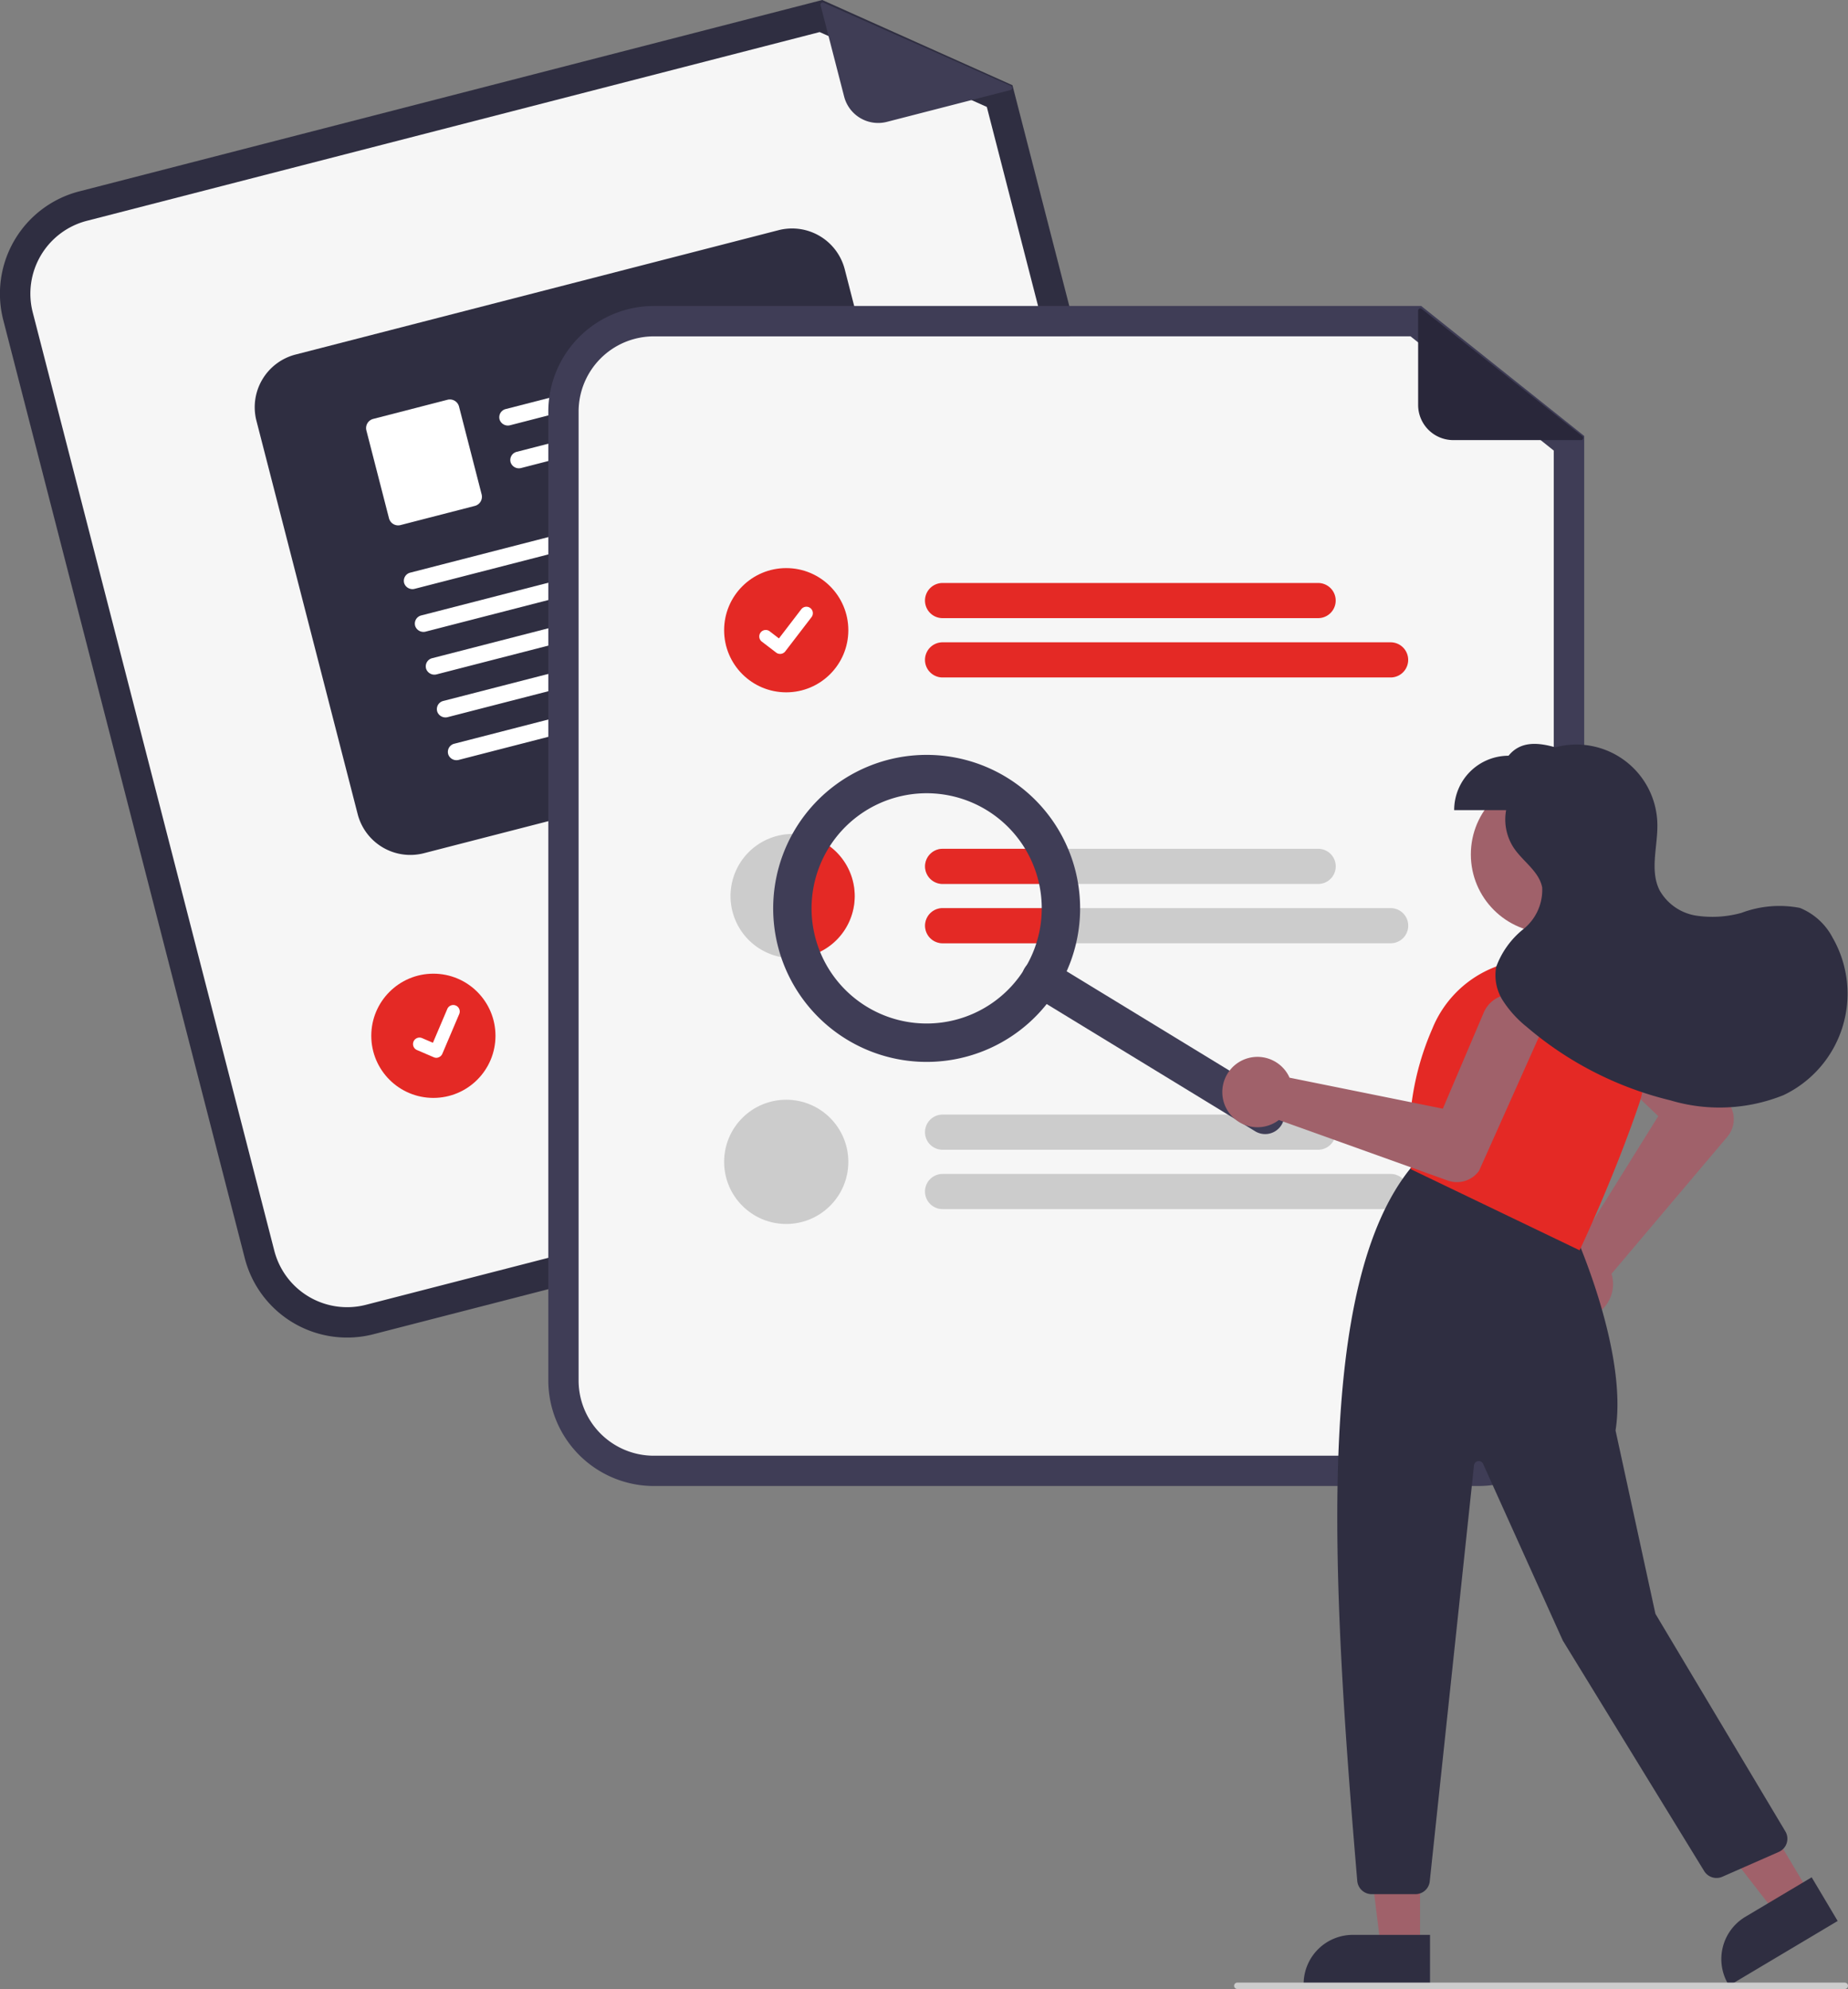 <svg id="Grupo_8" data-name="Grupo 8" xmlns="http://www.w3.org/2000/svg" width="101.956" height="109.704" viewBox="0 0 101.956 109.704">
  <rect x="0" y="0" width="101.956" height="109.704" fill="#808080" stroke="none"/>
  <path id="Caminho_257" data-name="Caminho 257" d="M375.677,201.28,331.6,212.629a5.828,5.828,0,0,1-7.089-4.186l-13.328-51.759a5.828,5.828,0,0,1,4.185-7.089l41-10.558,10.494,4.7,12.993,50.456A5.828,5.828,0,0,1,375.677,201.28Z" transform="translate(-311.004 -139.037)" fill="#2f2e41"/>
  <path id="Caminho_258" data-name="Caminho 258" d="M323.615,159.478a4.15,4.15,0,0,0-2.981,5.048l13.329,51.759a4.15,4.15,0,0,0,5.048,2.981l44.072-11.349a4.15,4.15,0,0,0,2.981-5.048l-12.792-49.674-9.223-4.129Z" transform="translate(-318.828 -147.297)" fill="#f6f6f6"/>
  <path id="Caminho_259" data-name="Caminho 259" d="M578.132,144.648l-6.821,1.756a1.939,1.939,0,0,1-2.361-1.394l-1.3-5.038a.121.121,0,0,1,.167-.141l10.331,4.588a.121.121,0,0,1-.019.228Z" transform="translate(-522.378 -139.683)" fill="#3f3d55"/>
  <path id="Caminho_260" data-name="Caminho 260" d="M507.391,408.855l-20.065,5.167a.969.969,0,1,1-.483-1.877l20.065-5.167a.969.969,0,0,1,.483,1.877Z" transform="translate(-455.226 -359.689)" fill="#ccc"/>
  <path id="Caminho_261" data-name="Caminho 261" d="M515.889,421.163l-23.938,6.164a.969.969,0,0,1-.483-1.877l23.938-6.164a.969.969,0,0,1,.483,1.878Z" transform="translate(-459.035 -369.826)" fill="#ccc"/>
  <circle id="Ellipse_44" data-name="Ellipse 44" cx="3.426" cy="3.426" r="3.426" transform="translate(20.484 53.704)" fill="#e42925"/>
  <path id="Caminho_262" data-name="Caminho 262" d="M426.646,238.077,400,244.937a3,3,0,0,1-3.652-2.157l-5.585-21.695a3,3,0,0,1,2.156-3.652l26.649-6.86a3,3,0,0,1,3.652,2.157l5.585,21.695a3,3,0,0,1-2.157,3.652Z" transform="translate(-376.615 -197.877)" fill="#2f2e41"/>
  <path id="Path_411" data-name="Path 411" d="M481.217,247.915l-13.449,3.462a.482.482,0,0,1-.584-.3.464.464,0,0,1,.327-.589l13.691-3.524c.553.28.408.853.015.954Z" transform="translate(-439.617 -227.924)" fill="#fff"/>
  <path id="Path_412" data-name="Path 412" d="M484.661,261.289l-13.449,3.462a.482.482,0,0,1-.584-.3.464.464,0,0,1,.327-.589l13.691-3.524c.553.28.408.853.015.954Z" transform="translate(-442.453 -238.939)" fill="#fff"/>
  <path id="Path_413" data-name="Path 413" d="M431.483,269.816l-4.1,1.057a.522.522,0,0,1-.636-.375l-1.247-4.844a.523.523,0,0,1,.375-.636l4.1-1.057a.523.523,0,0,1,.636.375l1.247,4.844A.522.522,0,0,1,431.483,269.816Z" transform="translate(-405.286 -241.912)" fill="#fff"/>
  <path id="Path_414" data-name="Path 414" d="M458.445,288.729l-20.526,5.284a.482.482,0,0,1-.584-.3.464.464,0,0,1,.327-.589l20.768-5.346C458.983,288.055,458.837,288.628,458.445,288.729Z" transform="translate(-415.033 -261.538)" fill="#fff"/>
  <path id="Path_415" data-name="Path 415" d="M461.889,302.107l-20.526,5.284a.482.482,0,0,1-.584-.3.464.464,0,0,1,.327-.589l20.768-5.346c.553.28.407.853.015.954Z" transform="translate(-417.87 -272.556)" fill="#fff"/>
  <path id="Path_416" data-name="Path 416" d="M465.331,315.476,444.8,320.76a.482.482,0,0,1-.584-.3.464.464,0,0,1,.327-.589l20.767-5.346c.553.28.408.853.015.954Z" transform="translate(-420.704 -283.567)" fill="#fff"/>
  <path id="Path_417" data-name="Path 417" d="M468.774,328.853l-20.526,5.284a.482.482,0,0,1-.584-.3.464.464,0,0,1,.327-.589l20.768-5.346C469.311,328.179,469.166,328.752,468.774,328.853Z" transform="translate(-423.54 -294.585)" fill="#fff"/>
  <path id="Path_418" data-name="Path 418" d="M472.216,342.223l-20.526,5.284a.482.482,0,0,1-.584-.3.464.464,0,0,1,.327-.589l20.767-5.346c.553.28.408.853.015.954Z" transform="translate(-426.375 -305.596)" fill="#fff"/>
  <path id="Path_395" data-name="Path 395" d="M441.542,456.2a.355.355,0,0,1-.225-.016l0,0-.933-.4a.358.358,0,1,1,.28-.659l.6.257.793-1.864a.358.358,0,0,1,.469-.189h0l0,.012,0-.012a.358.358,0,0,1,.189.469l-.932,2.192a.358.358,0,0,1-.241.206Z" transform="translate(-417.379 -397.868)" fill="#fff"/>
  <path id="Caminho_264" data-name="Caminho 264" d="M533.806,299.8H488.3a5.828,5.828,0,0,1-5.821-5.821V240.536a5.828,5.828,0,0,1,5.821-5.821h42.339l8.991,7.167v52.1A5.827,5.827,0,0,1,533.806,299.8Z" transform="translate(-452.228 -217.838)" fill="#3f3d56"/>
  <path id="Caminho_265" data-name="Caminho 265" d="M496.119,244.215a4.15,4.15,0,0,0-4.145,4.145v53.448a4.15,4.15,0,0,0,4.145,4.145h45.51a4.15,4.15,0,0,0,4.145-4.145V250.513l-7.9-6.3Z" transform="translate(-460.052 -225.662)" fill="#f6f6f6"/>
  <path id="Caminho_266" data-name="Caminho 266" d="M622.024,323.267H601.3a.969.969,0,1,1,0-1.939h20.72a.969.969,0,1,1,0,1.939Z" transform="translate(-549.298 -289.173)" fill="#e42925"/>
  <path id="Caminho_267" data-name="Caminho 267" d="M626.023,341.814H601.3a.969.969,0,1,1,0-1.939h24.719a.969.969,0,1,1,0,1.939Z" transform="translate(-549.298 -304.448)" fill="#e42925"/>
  <path id="Caminho_268" data-name="Caminho 268" d="M622.028,404.443H601.308a.969.969,0,0,0,0,1.939h20.719a.969.969,0,0,0,0-1.939Z" transform="translate(-549.302 -357.627)" fill="#ccc"/>
  <path id="Caminho_269" data-name="Caminho 269" d="M626.027,422.993H601.308a.969.969,0,0,0,0,1.939h24.718a.969.969,0,0,0,0-1.939Z" transform="translate(-549.302 -372.905)" fill="#ccc"/>
  <path id="Caminho_270" data-name="Caminho 270" d="M622.024,489.5H601.3a.969.969,0,1,1,0-1.939h20.72a.969.969,0,1,1,0,1.939Z" transform="translate(-549.298 -426.085)" fill="#ccc"/>
  <path id="Caminho_271" data-name="Caminho 271" d="M626.023,508.049H601.3a.969.969,0,1,1,0-1.939h24.719a.969.969,0,0,1,0,1.939Z" transform="translate(-549.298 -441.36)" fill="#ccc"/>
  <circle id="Ellipse_44-2" data-name="Ellipse 44" cx="3.426" cy="3.426" r="3.426" transform="translate(39.951 31.334)" fill="#e42925"/>
  <path id="Path_395-2" data-name="Path 395" d="M549.56,331.339a.356.356,0,0,1-.214-.071l0,0-.805-.616a.358.358,0,0,1,.435-.568l.521.4,1.232-1.608a.358.358,0,0,1,.5-.066h0l-.008.011.008-.011a.358.358,0,0,1,.066.5l-1.45,1.89a.358.358,0,0,1-.285.139Z" transform="translate(-506.522 -295.272)" fill="#fff"/>
  <path id="Caminho_272" data-name="Caminho 272" d="M546.342,403.212a3.426,3.426,0,0,1-3.426,3.427.734.734,0,0,1-.088,0,3.426,3.426,0,1,1,3.514-3.424Z" transform="translate(-499.186 -353.791)" fill="#ccc"/>
  <circle id="Ellipse_44-3" data-name="Ellipse 44" cx="3.426" cy="3.426" r="3.426" transform="translate(39.951 60.657)" fill="#ccc"/>
  <path id="Caminho_273" data-name="Caminho 273" d="M763.544,242.744H756.5a1.939,1.939,0,0,1-1.939-1.939v-5.2a.121.121,0,0,1,.2-.095l8.861,7.02a.121.121,0,0,1-.075.216Z" transform="translate(-676.321 -218.47)" fill="#29273a"/>
  <path id="Caminho_274" data-name="Caminho 274" d="M559.44,403.441a3.426,3.426,0,0,1-3.426,3.427.733.733,0,0,1-.088,0,7.417,7.417,0,0,1,.665-6.8A3.428,3.428,0,0,1,559.44,403.441Z" transform="translate(-512.285 -354.019)" fill="#e42925"/>
  <path id="Caminho_275" data-name="Caminho 275" d="M600.334,405.413a.972.972,0,0,1,.97-.97h5.163a7.333,7.333,0,0,1,.637,1.939h-5.8a.97.97,0,0,1-.97-.968Z" transform="translate(-549.298 -357.627)" fill="#e42925"/>
  <path id="Caminho_276" data-name="Caminho 276" d="M607.228,422.993a7.4,7.4,0,0,1-.258,1.939h-5.662a.969.969,0,0,1,0-1.939Z" transform="translate(-549.302 -372.905)" fill="#e42925"/>
  <path id="Caminho_277" data-name="Caminho 277" d="M645,448.086a1.058,1.058,0,0,1-1.455.352L631.2,440.906a1.058,1.058,0,1,1,1.1-1.807l12.349,7.532A1.058,1.058,0,0,1,645,448.086Z" transform="translate(-574.297 -386.042)" fill="#3f3d56"/>
  <path id="Caminho_278" data-name="Caminho 278" d="M568.522,387.945a8.467,8.467,0,1,1-2.819-11.637A8.467,8.467,0,0,1,568.522,387.945Zm-12.65-7.716a6.35,6.35,0,1,0,8.728-2.115,6.35,6.35,0,0,0-8.728,2.115Z" transform="translate(-510.169 -333.433)" fill="#3f3d56"/>
  <circle id="Elipse_36" data-name="Elipse 36" cx="4.332" cy="4.332" r="4.332" transform="translate(81.148 42.795)" fill="#a0616a"/>
  <path id="Caminho_279" data-name="Caminho 279" d="M793.581,466.046a1.941,1.941,0,0,1,1.468-2.5,1.837,1.837,0,0,1,.257-.032l4.564-7.324-4.169-3.963a1.664,1.664,0,1,1,2.315-2.391l5.755,5.675.012.014a1.507,1.507,0,0,1-.1,1.8l-6.394,7.563a1.843,1.843,0,0,1,.048.185,1.941,1.941,0,0,1-1.742,2.314q-.083.007-.164.007A1.947,1.947,0,0,1,793.581,466.046Z" transform="translate(-708.381 -394.63)" fill="#a0616a"/>
  <path id="Caminho_280" data-name="Caminho 280" d="M429.25,570.054h-2.163l-1.029-8.341h3.192Z" transform="translate(-350.905 -462.629)" fill="#a0616a"/>
  <path id="Caminho_281" data-name="Caminho 281" d="M725.719,746.837h-6.973v-.088a2.714,2.714,0,0,1,2.714-2.714h4.259Z" transform="translate(-646.823 -637.316)" fill="#2f2e41"/>
  <path id="Caminho_282" data-name="Caminho 282" d="M533.278,558.586l-1.858,1.106-5.152-6.641,2.742-1.633Z" transform="translate(-433.438 -454.152)" fill="#a0616a"/>
  <path id="Caminho_283" data-name="Caminho 283" d="M855.8,728.456l-5.991,3.567-.045-.076a2.714,2.714,0,0,1,.943-3.721h0l3.659-2.179Z" transform="translate(-754.414 -622.503)" fill="#2f2e41"/>
  <path id="Caminho_284" data-name="Caminho 284" d="M730.366,543.156c-1.449-17.058-2.31-32.906,2.985-39.37l.041-.05L742.3,507.3l.015.032c.03.065,2.994,6.585,2.3,10.971l2.2,10.112,7.168,12a.794.794,0,0,1-.362,1.134l-3.115,1.37a.8.8,0,0,1-1-.312l-7.8-12.715-4.4-9.752a.265.265,0,0,0-.5.081l-2.441,22.948a.792.792,0,0,1-.789.71h-2.422A.8.8,0,0,1,730.366,543.156Z" transform="translate(-655.484 -439.405)" fill="#2f2e41"/>
  <path id="Caminho_285" data-name="Caminho 285" d="M751.842,450.67l-.042-.02-.007-.047a15.052,15.052,0,0,1,1.171-7.7,6.11,6.11,0,0,1,7.091-3.659h0a6.1,6.1,0,0,1,3.891,2.992,6.036,6.036,0,0,1,.419,4.838c-1.4,4.092-3.215,7.921-3.233,7.96l-.038.08Z" transform="translate(-673.946 -386.153)" fill="#e42925"/>
  <path id="Caminho_286" data-name="Caminho 286" d="M694.038,453.9a1.941,1.941,0,0,1,2.852.5,1.852,1.852,0,0,1,.12.23l8.459,1.71,2.252-5.292a1.664,1.664,0,1,1,3.05,1.331l-3.3,7.379-.009.016a1.507,1.507,0,0,1-1.719.531l-9.323-3.341a1.819,1.819,0,0,1-.156.109,1.941,1.941,0,0,1-2.777-.821q-.036-.075-.064-.151A1.947,1.947,0,0,1,694.038,453.9Z" transform="translate(-625.866 -395.19)" fill="#a0616a"/>
  <path id="Caminho_287" data-name="Caminho 287" d="M786.727,382.367a3.532,3.532,0,0,0-1.829-1.69,5.953,5.953,0,0,0-3.229.274,5.983,5.983,0,0,1-2.51.149,2.819,2.819,0,0,1-2.005-1.4c-.555-1.112-.087-2.438-.121-3.68a4.469,4.469,0,0,0-5.631-4.2c-1.022-.295-1.947-.322-2.579.463a3,3,0,0,0-3,3h2.867a2.849,2.849,0,0,0,.433,2.1c.506.744,1.386,1.282,1.556,2.165a2.767,2.767,0,0,1-1.028,2.291,4.76,4.76,0,0,0-1.509,2.09,2.591,2.591,0,0,0,.371,1.864,6.067,6.067,0,0,0,1.3,1.435,19.123,19.123,0,0,0,7.944,4.064A9.444,9.444,0,0,0,784,391a6.2,6.2,0,0,0,2.728-8.637Z" transform="translate(-685.595 -330.6)" fill="#2f2e41"/>
  <path id="Caminho_288" data-name="Caminho 288" d="M730.692,759.316H697.177a.176.176,0,0,1,0-.353h33.515a.176.176,0,1,1,0,.353Z" transform="translate(-628.913 -649.611)" fill="#ccc"/>
</svg>
